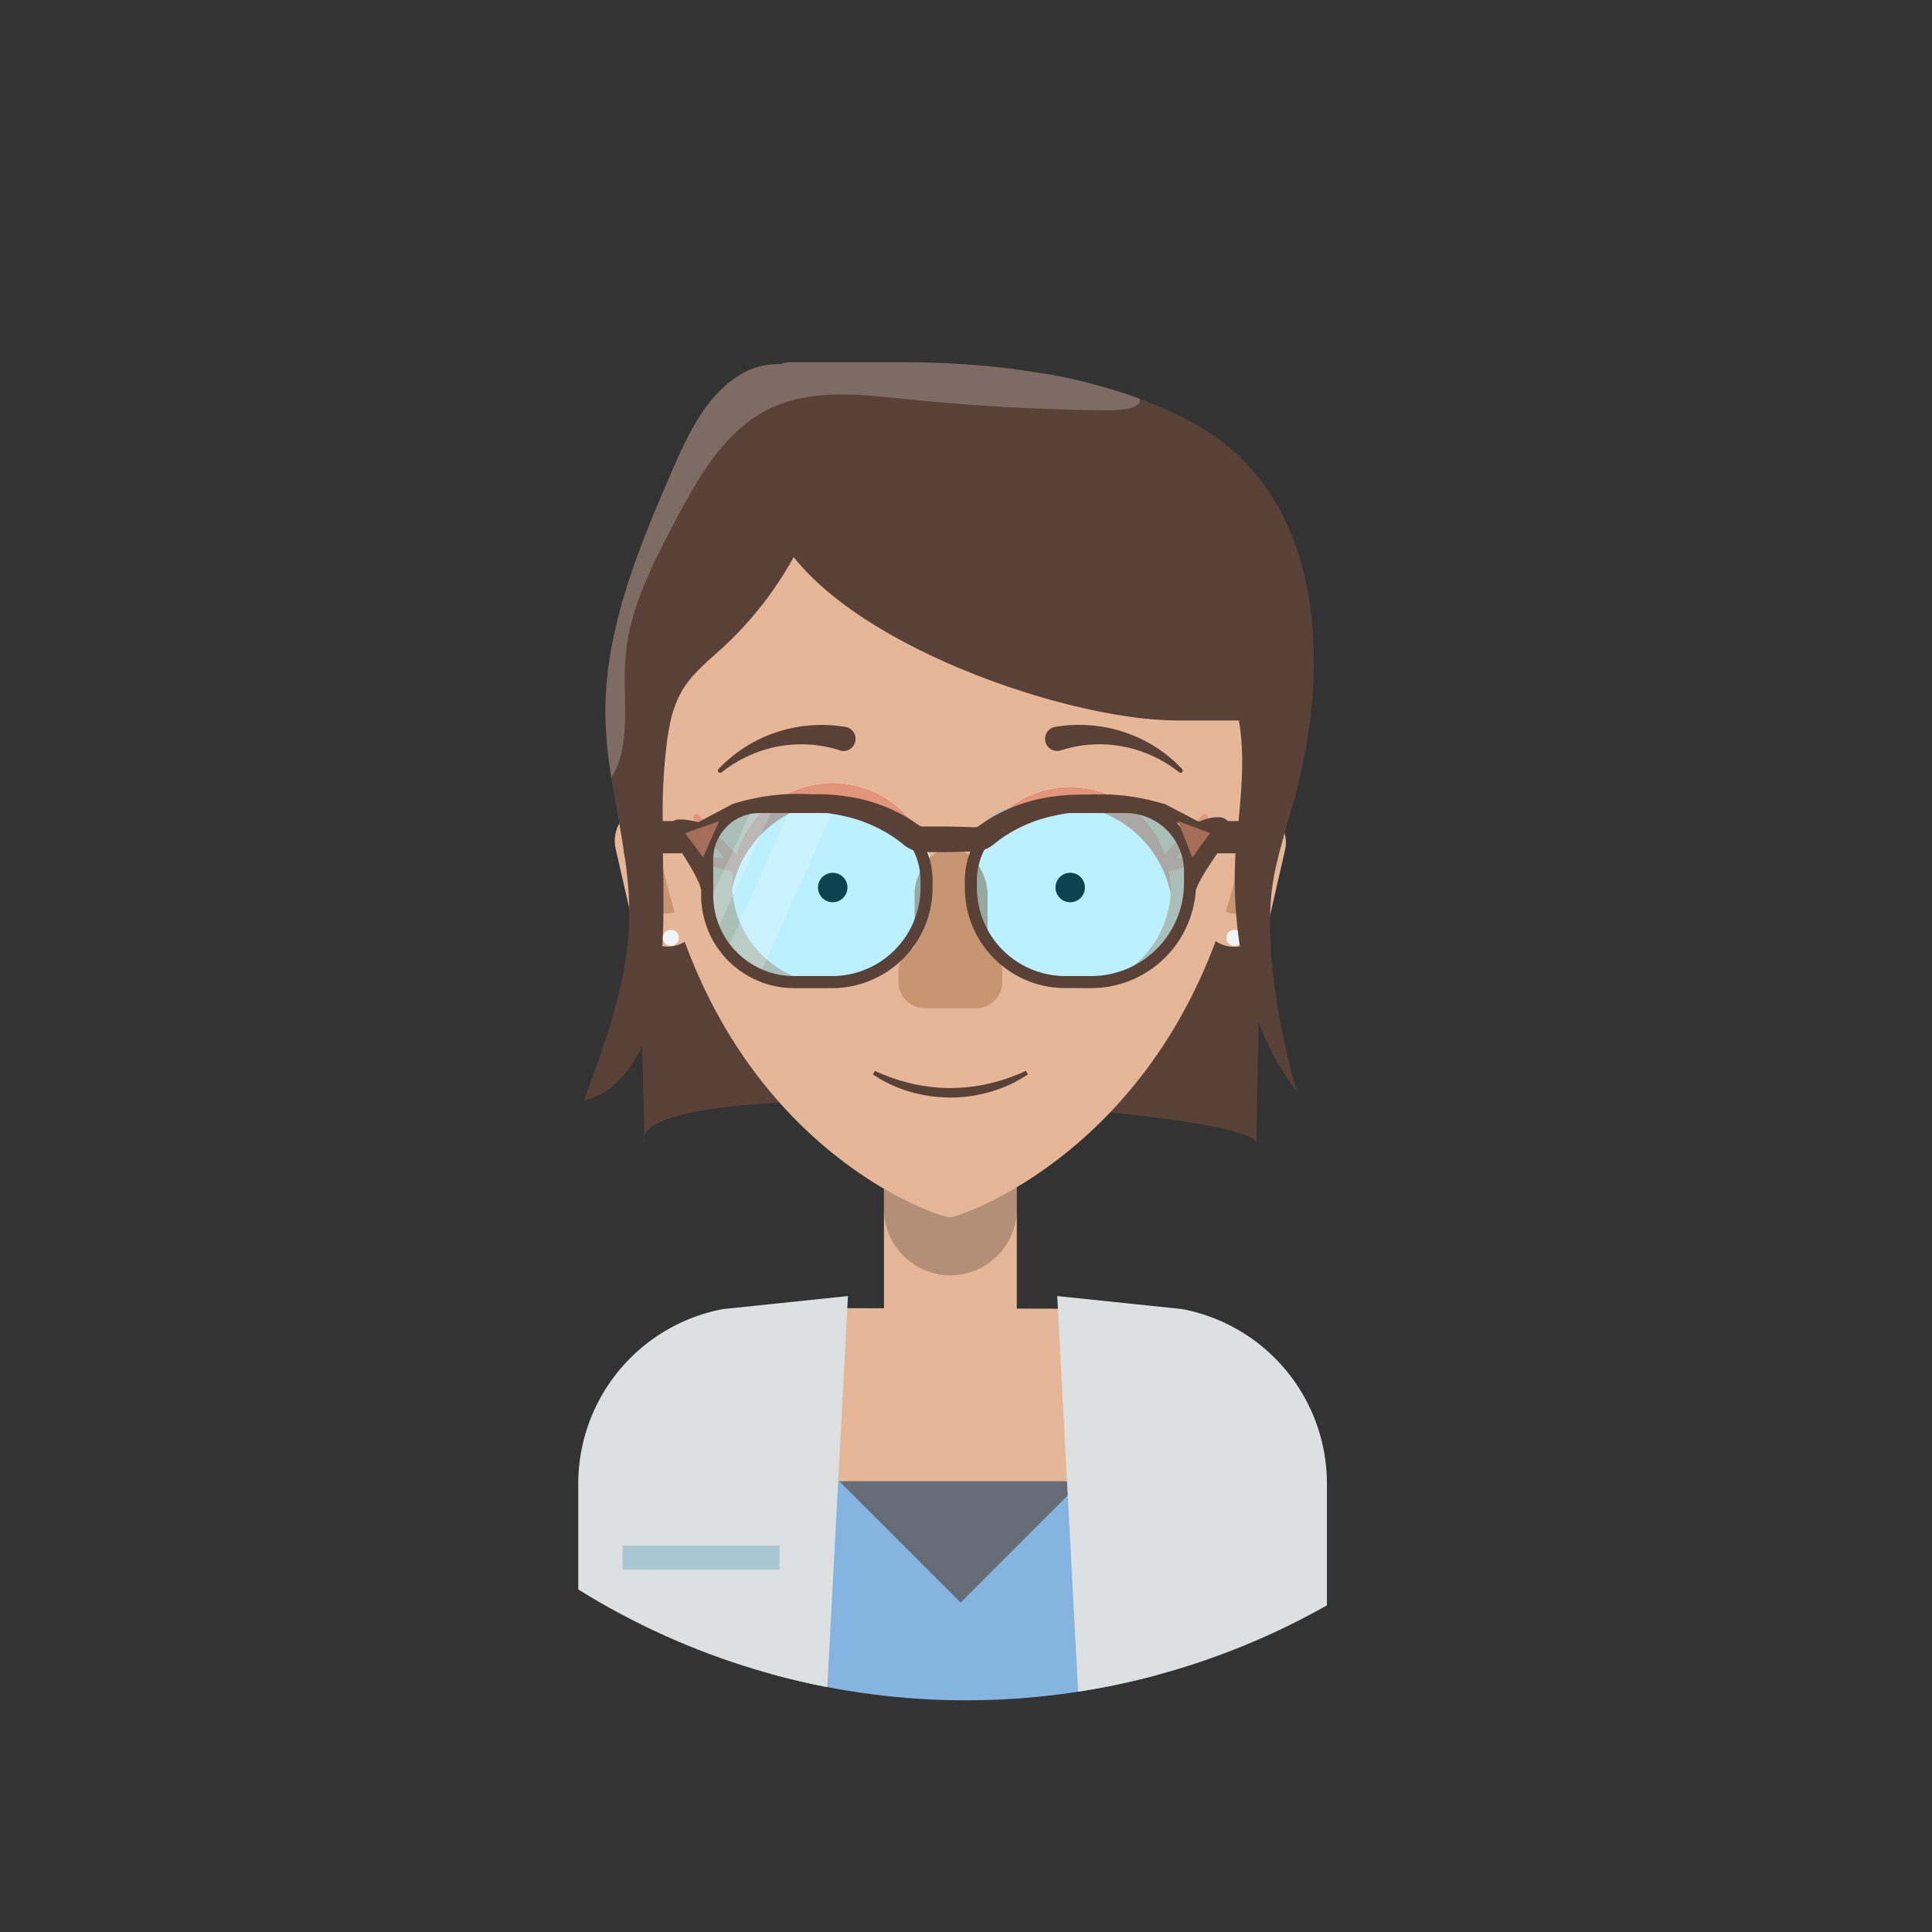 <svg id="Layer_1" data-name="Layer 1" xmlns="http://www.w3.org/2000/svg" xmlns:xlink="http://www.w3.org/1999/xlink" viewBox="0 0 480 480"><rect x="0" y="0" width="480" height="480" fill="#333333" stroke="none"/><defs><style>.cls-1,.cls-14{fill:none;}.cls-2{clip-path:url(#clip-path);}.cls-3{fill:#e5b798;}.cls-4{fill:#666d77;}.cls-5{fill:#86b4e0;}.cls-6{fill:#594138;}.cls-7{fill:#f2f5f6;}.cls-8{fill:#c79572;}.cls-20,.cls-9{opacity:0.22;}.cls-10,.cls-20{fill:#fff;}.cls-11{fill:#e2957b;}.cls-12{opacity:0.32;}.cls-13{fill:#2ed0ff;}.cls-14{stroke:#594138;stroke-miterlimit:10;stroke-width:3px;}.cls-15{clip-path:url(#clip-path-2);}.cls-16{opacity:0.2;}.cls-17{fill:#a66d58;}.cls-18{fill:#dce0e1;}.cls-19{fill:#a9c6d3;}</style><clipPath id="clip-path"><circle class="cls-1" cx="240" cy="240.22" r="182.22"/></clipPath><clipPath id="clip-path-2"><path class="cls-1" d="M188.75,200.5h23.14a18.31,18.31,0,0,1,18.31,18.31v1.69a23.5,23.5,0,0,1-23.5,23.5h-9.4a21.6,21.6,0,0,1-21.6-21.6v-8.85A13,13,0,0,1,188.75,200.5Z"/></clipPath></defs><title>SCIENTIST_V2_FA</title><g class="cls-2"><path class="cls-3" d="M189.67,394h92l.5-52.94a15.92,15.92,0,0,0-16.55-15.91L205.18,325a15.51,15.51,0,0,0-15.51,15.52Z"/><rect class="cls-4" x="199.67" y="368" width="78" height="51"/><polygon class="cls-5" points="293.82 370 279.82 469 201.74 473.22 183.52 370 197.02 356.5 238.67 398.15 280.32 356.5 293.82 370"/><path class="cls-6" d="M160.13,284c-5.61-18.5,150.86-8.9,152,0l2-106-156.51,2Z"/><rect class="cls-3" x="299.71" y="199.8" width="17.83" height="35.66" rx="8.91" transform="translate(56.35 -63.38) rotate(12.89)"/><circle class="cls-7" cx="306.67" cy="233" r="2"/><rect class="cls-8" x="302.95" y="207.73" width="9.71" height="19.42" rx="4.85" transform="translate(56.28 -63.21) rotate(12.89)"/><rect class="cls-3" x="154.71" y="199.8" width="17.83" height="35.66" rx="8.91" transform="translate(371.69 393.25) rotate(167.11)"/><rect class="cls-8" x="159.59" y="207.73" width="9.71" height="19.42" rx="4.85" transform="translate(373.27 392.69) rotate(167.11)"/><path class="cls-3" d="M236.12,256.17h0a16.51,16.51,0,0,1,16.51,16.51v75.26a0,0,0,0,1,0,0h-33a0,0,0,0,1,0,0V272.68a16.51,16.51,0,0,1,16.51-16.51Z" transform="translate(472.25 604.11) rotate(-180)"/><path class="cls-9" d="M236.12,225h0a16.51,16.51,0,0,1,16.51,16.51v75.26a0,0,0,0,1,0,0h-33a0,0,0,0,1,0,0V241.55A16.51,16.51,0,0,1,236.12,225Z" transform="translate(472.25 541.85) rotate(-180)"/><path class="cls-3" d="M312.14,172.54c0,105.13-72.52,129.46-76,129.93-3.5,0-76-23.72-76-129.93a76,76,0,0,1,152,0Z"/><path class="cls-6" d="M315.58,227.21c-.42,14.47,3,31.23,6.55,43.79a58.58,58.58,0,0,1-9.43-17.26,98.44,98.44,0,0,1-4.65-18.63l-.09-.59c-.17-1.11-.31-2.22-.44-3.33-.17-1.41-.3-2.8-.42-4.19-.22-2.84-.33-5.65-.34-8.37q0-3.42.21-6.63c0-.75.11-1.5.18-2.23.05-.55.1-1.11.16-1.66.13-1.37.27-2.74.4-4.12.12-1.19.23-2.39.33-3.58.63-7.19,1-14.4-.25-21.41H292.6a83.27,83.27,0,0,1-9.41-.6c-27.43-3.23-69.48-19.06-86-40a88.53,88.53,0,0,1-17.42,22.3c-3.7,3.41-7.77,6.59-10.33,10.93a26.84,26.84,0,0,0-3,8.3c-.31,1.44-.54,2.89-.73,4.35a136.4,136.4,0,0,0-1.07,16.29c0,1.15,0,2.31,0,3.46,0,1.34,0,2.68,0,4s0,2.66.06,4l.06,3.79c.06,3.73.1,7.46.06,11.17,0,2.74-.1,5.47-.27,8.19a104.55,104.55,0,0,1-1.57,13.54,48.61,48.61,0,0,1-3.39,11c-3,6.57-7.7,12.08-14.54,13.73,5.53-14.9,11.13-30.17,11.29-46.06,0-.62,0-1.25,0-1.87A99.88,99.88,0,0,0,155.07,212c0-.19,0-.38-.08-.57-.34-2.29-.73-4.57-1.13-6.85-.67-3.81-1.38-7.61-2-11.42a109.46,109.46,0,0,1-1.46-14.66c-.48-21.61,8.2-42.24,16.79-62.07C171,107.78,175.57,98,184.07,93a17.75,17.75,0,0,1,9.81-2.51A6.08,6.08,0,0,1,196.3,90h27.6a220.09,220.09,0,0,1,27.63,1.64c2.71.34,5.42.74,8.11,1.22a133.89,133.89,0,0,1,23.5,6.22,100.69,100.69,0,0,1,13.77,6.27c31,17.11,33.43,56.68,25.93,88.19-1,4.42-2.36,8.78-3.59,13.15-.87,3.06-1.7,6.14-2.39,9.24A59,59,0,0,0,315.58,227.21Z"/><circle class="cls-10" cx="265.89" cy="220.5" r="25"/><circle cx="265.89" cy="220.5" r="3.66"/><path class="cls-11" d="M263.89,200a27.5,27.5,0,0,1,26.95,22c0-.5.05-1,.05-1.51a25,25,0,0,0-47-11.84A27.4,27.4,0,0,1,263.89,200Z"/><path class="cls-11" d="M288.8,212.84l9.94-10.39a.76.76,0,0,1,1.15,1l-8.82,11.35a1.5,1.5,0,0,1-2.38-1.84A.65.65,0,0,1,288.8,212.84Z"/><path class="cls-11" d="M290.24,213.51l8.35-.9a.76.76,0,0,1,.84.68.75.75,0,0,1-.54.81l-8.07,2.35a1.5,1.5,0,1,1-.84-2.89Z"/><circle class="cls-10" cx="206.89" cy="219.5" r="25"/><path class="cls-11" d="M208.87,199a27.5,27.5,0,0,0-27,22c0-.5,0-1,0-1.51a25,25,0,0,1,47-11.84A27.4,27.4,0,0,0,208.87,199Z"/><circle cx="206.89" cy="220.5" r="3.66"/><path class="cls-11" d="M181.18,214.8l-8.83-11.35a.77.77,0,0,1,1.16-1l9.94,10.39a1.5,1.5,0,0,1-2.17,2.08Z"/><path class="cls-11" d="M181.43,216.45l-8.07-2.35a.75.75,0,0,1-.52-.94.76.76,0,0,1,.82-.55l8.35.9a1.51,1.51,0,0,1-.32,3A1.1,1.1,0,0,1,181.43,216.45Z"/><path class="cls-6" d="M262.2,180.58a35.86,35.86,0,0,1,17.37,1.4,34.65,34.65,0,0,1,14.16,9.12.55.55,0,0,1-.74.8,32.43,32.43,0,0,0-6.83-4.16,31.4,31.4,0,0,0-22.58-1.32,3,3,0,1,1-1.86-5.72,3.25,3.25,0,0,1,.42-.11Z"/><path class="cls-6" d="M208.67,186.42a31.4,31.4,0,0,0-22.58,1.32,32.43,32.43,0,0,0-6.83,4.16.55.55,0,0,1-.77-.09.55.55,0,0,1,0-.71A34.65,34.65,0,0,1,192.68,182a35.86,35.86,0,0,1,17.37-1.4h0a3,3,0,0,1-1,5.94A2,2,0,0,1,208.67,186.42Z"/><path class="cls-6" d="M217.37,266.06a47.2,47.2,0,0,0,9.2,3.16,42.15,42.15,0,0,0,9.55,1.1,42.81,42.81,0,0,0,9.56-1.1,47.2,47.2,0,0,0,9.2-3.16l.49.88a37.19,37.19,0,0,1-4.4,2.49,36.33,36.33,0,0,1-4.76,1.79,35.79,35.79,0,0,1-10.09,1.46,41.49,41.49,0,0,1-5.1-.36,38.47,38.47,0,0,1-5-1.1,33.2,33.2,0,0,1-9.16-4.28Z"/><path class="cls-8" d="M249,241.42V244a6.48,6.48,0,0,1-6.48,6.48H229.71a6.48,6.48,0,0,1-6.48-6.48v-2.54a6.48,6.48,0,0,1,4-6V222c0-4.46,3.61-10.95,8.06-10.95h2c4.46,0,8.07,6.49,8.07,10.95v13.63A6.46,6.46,0,0,1,249,241.42Z"/><g class="cls-12"><path class="cls-13" d="M271.71,244h-9.4a21.66,21.66,0,0,1-21.6-21.6v-8.85a13.08,13.08,0,0,1,13-13.05h23.14a18.37,18.37,0,0,1,18.32,18.31v1.69A23.5,23.5,0,0,1,271.71,244Z"/></g><path class="cls-14" d="M265.81,200.5h6.4a23.5,23.5,0,0,1,23.5,23.5v1.69A18.31,18.31,0,0,1,277.39,244H257.25a16,16,0,0,1-16-16V225.1a24.6,24.6,0,0,1,24.6-24.6Z" transform="translate(536.91 444.5) rotate(-180)"/><g class="cls-12"><path class="cls-13" d="M206.71,244h-9.4a21.66,21.66,0,0,1-21.6-21.6v-8.85a13.08,13.08,0,0,1,13-13.05h23.14a18.37,18.37,0,0,1,18.32,18.31v1.69A23.5,23.5,0,0,1,206.71,244Z"/></g><g class="cls-15"><g class="cls-16"><polygon class="cls-10" points="203.75 187.67 203.6 188 197.97 188 174.02 240.11 168.2 241.57 192.97 187.67 203.75 187.67"/></g><g class="cls-16"><polygon class="cls-10" points="186.91 246.11 176.13 246.11 198.87 195.42 209.65 195.42 186.91 246.11"/></g></g><path class="cls-14" d="M188.75,200.5h23.14a18.31,18.31,0,0,1,18.31,18.31v1.69a23.5,23.5,0,0,1-23.5,23.5h-9.4a21.6,21.6,0,0,1-21.6-21.6v-8.85A13,13,0,0,1,188.75,200.5Z"/><path class="cls-6" d="M174.17,221a10.13,10.13,0,0,0-.77-2.18c-.36-.79-.79-1.6-1.23-2.4-.9-1.61-1.89-3.2-2.91-4.75-.51-.78-1.06-1.53-1.58-2.26-.27-.36-.54-.72-.79-1l-.2-.22a2.84,2.84,0,0,1-.62-1.07,2.73,2.73,0,0,1,2.47-3.52H169l.36,0c.48,0,1,.07,1.44.14a17.29,17.29,0,0,1,2.88.58h0l-.49.11,8.88-4.72.07,0,.2-.06a53.82,53.82,0,0,1,14-2.38c1.19,0,2.38-.06,3.57,0l1.72.05h1.72a51.3,51.3,0,0,1,7.17.57,41,41,0,0,1,13.91,4.67,35.54,35.54,0,0,1,3.17,2l.75.51a1.55,1.55,0,0,0,.85.27l1.33,0c.58,0,1.15,0,1.72,0l3.45,0,3.44.09,3.08.11a1.9,1.9,0,0,0,.61-.14l.32-.17.74-.51a36.81,36.81,0,0,1,3.15-2A41.13,41.13,0,0,1,260.9,198a51.06,51.06,0,0,1,7.16-.58h1.72l1.72-.06c1.19,0,2.37,0,3.56,0a54.69,54.69,0,0,1,14,2.34l.17,0,.08,0,8.91,4.66h0l-.49-.11a11.25,11.25,0,0,1,2.88-1,14.51,14.51,0,0,1,1.45-.22l.36,0h.18a1.12,1.12,0,0,1,.34,0,3.16,3.16,0,0,1,2.46,1.38,3.19,3.19,0,0,1,.43,2.81,3.38,3.38,0,0,1-.75,1.26l-.17.19c-.24.27-.52.62-.78,1-.53.72-1.09,1.46-1.61,2.22-1,1.52-2.09,3.07-3.05,4.63-.47.78-.94,1.56-1.35,2.33a12.56,12.56,0,0,0-.93,2.11h-3a9.65,9.65,0,0,1,.45-3.47,22.3,22.3,0,0,1,1.06-2.91c.39-.94.84-1.84,1.31-2.72s1-1.76,1.49-2.6,1.07-1.7,1.69-2.53c.31-.42.62-.83,1-1.28l.32-.35a1.67,1.67,0,0,0-.17,2.08,1.65,1.65,0,0,0,1.25.69c.19,0,0,0,0,0h-.18l-.36,0a14.51,14.51,0,0,1-1.45-.22,11.25,11.25,0,0,1-2.88-1l-.5-.11h0L288,202.46l.25.1A51.33,51.33,0,0,0,275,201.22c-1.11,0-2.22.09-3.32.19l-1.71.17-1.72.12a46.4,46.4,0,0,0-6.51,1A35.77,35.77,0,0,0,250,207.5a29.51,29.51,0,0,0-2.58,1.85l-.64.51a8.8,8.8,0,0,1-1.13.74,7.69,7.69,0,0,1-2.65.89l-.72.06-.5,0-.86,0-1.72.06-3.44.09-3.45,0c-.57,0-1.14,0-1.72,0l-.86,0h-.5a6.17,6.17,0,0,1-.74-.07,7.75,7.75,0,0,1-2.71-.91,7.63,7.63,0,0,1-1.15-.76l-.65-.51a29,29,0,0,0-2.55-1.84,35.75,35.75,0,0,0-11.77-4.86,47.73,47.73,0,0,0-6.48-1l-1.72-.13-1.72-.17c-1.1-.1-2.2-.16-3.31-.19a52.47,52.47,0,0,0-13.21,1.28l.26-.1-9.23,4-.17.07-.33,0h0a17.29,17.29,0,0,1-2.88.58c-.48.07-1,.1-1.44.14l-.36,0h-.25a1.12,1.12,0,0,0,1-1.46,1.16,1.16,0,0,0-.26-.45l.29.31c.38.43.69.84,1,1.25.62.81,1.16,1.65,1.69,2.48a44.81,44.81,0,0,1,2.89,5.22,25.52,25.52,0,0,1,1.15,2.84,9.94,9.94,0,0,1,.6,3.4Z"/><polygon class="cls-17" points="178.67 204 170.21 207 174.67 213 178.67 204"/><polygon class="cls-17" points="292.67 204 300.67 207 296.2 213 292.67 204"/><rect class="cls-6" x="154.99" y="203.99" width="14.35" height="8.01"/><rect class="cls-6" x="300.99" y="203.99" width="14.35" height="8.01"/><circle class="cls-7" cx="166.67" cy="233" r="2"/><path class="cls-18" d="M329.67,586H276.58L262.67,322l31.05,3.24a44.17,44.17,0,0,1,35.95,43.38Z"/><path class="cls-18" d="M143.67,586h53.08l13.92-264-31.06,3.24a44.16,44.16,0,0,0-35.94,43.38Z"/><rect class="cls-19" x="154.67" y="384" width="39" height="6"/><path class="cls-20" d="M275.13,101.92q-5.7,0-11.39-.22-19.47-.56-38.86-2.56c-2-.21-4.07-.43-6.13-.61-9.38-.86-18.93-1.09-27.33,2.9-11.25,5.35-17.84,17-23.67,28.06s-11.65,22.32-12.41,34.67c-.61,9.82,1.58,21.15-3.45,29a109.46,109.46,0,0,1-1.46-14.66c-.48-21.61,8.2-42.24,16.79-62.07C171,107.78,175.57,98,184.07,93a17.75,17.75,0,0,1,9.81-2.51A6.08,6.08,0,0,1,196.3,90h27.6a220.09,220.09,0,0,1,27.63,1.64l6.55,1c.48.07,1,.14,1.56.2a133.89,133.89,0,0,1,23.5,6.22C283.86,101.32,279,102,275.13,101.92Z"/></g></svg>